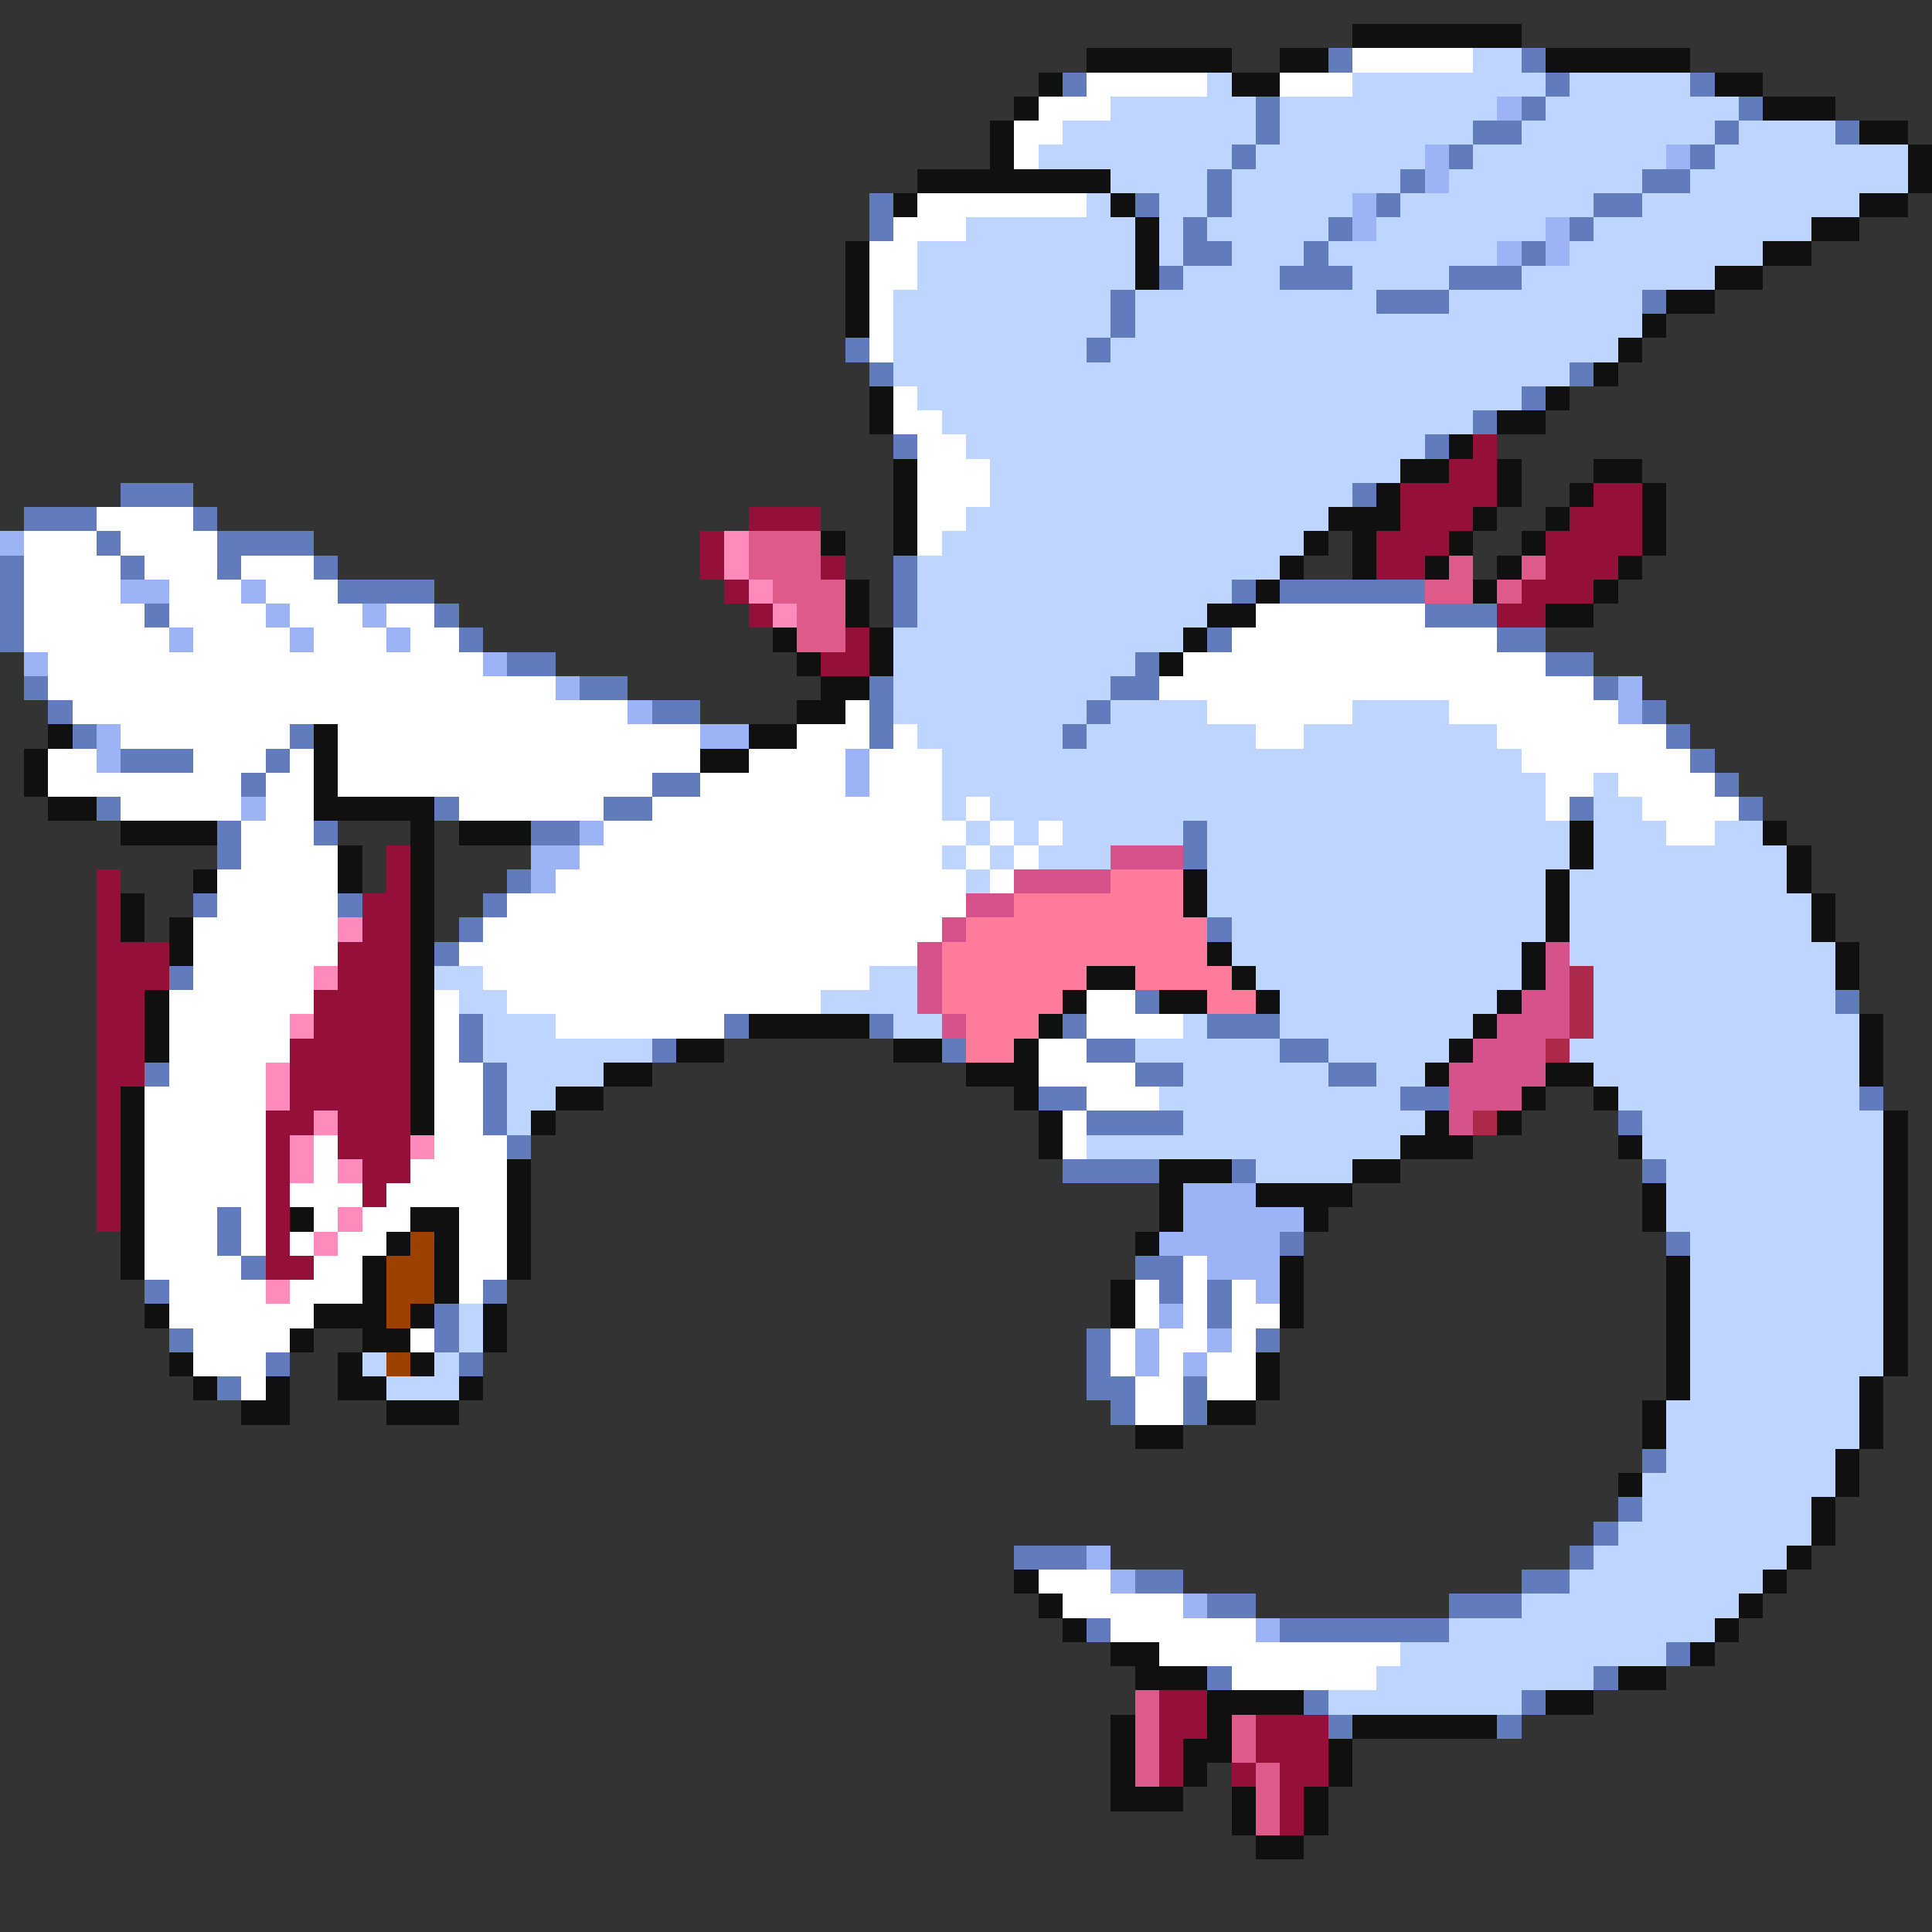<svg xmlns="http://www.w3.org/2000/svg" viewBox="0 -0.5 80 80" shape-rendering="crispEdges">
<rect x="0" y="-0.5" width="80" height="80" fill="#333333" stroke="none"/>
<path stroke="#101010" d="M56 1h7M45 2h6M53 2h2M64 2h6M43 3h1M51 3h2M71 3h2M42 4h1M73 4h3M41 5h1M77 5h2M41 6h1M79 6h1M38 7h8M79 7h1M37 8h1M46 8h1M77 8h2M47 9h1M75 9h2M35 10h1M47 10h1M73 10h2M35 11h1M47 11h1M71 11h2M35 12h1M69 12h2M35 13h1M68 13h1M67 14h1M66 15h1M36 16h1M64 16h1M36 17h1M62 17h2M60 18h1M37 19h1M58 19h2M62 19h1M66 19h2M37 20h1M57 20h1M62 20h1M65 20h1M68 20h1M37 21h1M55 21h3M61 21h1M64 21h1M68 21h1M34 22h1M37 22h1M54 22h1M56 22h1M60 22h1M63 22h1M68 22h1M53 23h1M56 23h1M59 23h1M62 23h1M67 23h1M35 24h1M52 24h1M61 24h1M66 24h1M35 25h1M50 25h2M64 25h2M32 26h1M36 26h1M49 26h1M33 27h1M36 27h1M48 27h1M34 28h2M33 29h2M2 30h1M13 30h1M31 30h2M1 31h1M13 31h1M29 31h2M1 32h1M13 32h1M2 33h2M13 33h5M5 34h4M17 34h1M19 34h3M65 34h1M73 34h1M14 35h1M17 35h1M65 35h1M74 35h1M8 36h1M14 36h1M17 36h1M49 36h1M64 36h1M74 36h1M5 37h1M17 37h1M49 37h1M64 37h1M75 37h1M5 38h1M7 38h1M17 38h1M64 38h1M75 38h1M7 39h1M17 39h1M50 39h1M63 39h1M76 39h1M17 40h1M45 40h2M51 40h1M63 40h1M76 40h1M6 41h1M17 41h1M44 41h1M48 41h2M52 41h1M62 41h1M6 42h1M17 42h1M31 42h5M43 42h1M61 42h1M77 42h1M6 43h1M17 43h1M28 43h2M37 43h2M42 43h1M60 43h1M77 43h1M17 44h1M25 44h2M40 44h3M59 44h1M64 44h2M77 44h1M5 45h1M17 45h1M23 45h2M42 45h1M63 45h1M66 45h1M5 46h1M17 46h1M22 46h1M43 46h1M59 46h1M62 46h1M78 46h1M5 47h1M43 47h1M58 47h3M67 47h1M78 47h1M5 48h1M21 48h1M48 48h3M56 48h2M78 48h1M5 49h1M21 49h1M48 49h1M52 49h4M68 49h1M78 49h1M5 50h1M12 50h1M17 50h2M21 50h1M48 50h1M54 50h1M68 50h1M78 50h1M5 51h1M16 51h1M18 51h1M21 51h1M47 51h1M78 51h1M5 52h1M15 52h1M18 52h1M21 52h1M53 52h1M69 52h1M78 52h1M15 53h1M18 53h1M46 53h1M53 53h1M69 53h1M78 53h1M6 54h1M13 54h3M17 54h1M20 54h1M46 54h1M53 54h1M69 54h1M78 54h1M12 55h1M15 55h2M20 55h1M69 55h1M78 55h1M7 56h1M14 56h1M17 56h1M52 56h1M69 56h1M78 56h1M8 57h1M11 57h1M14 57h2M19 57h1M52 57h1M69 57h1M77 57h1M10 58h2M16 58h3M50 58h2M68 58h1M77 58h1M47 59h2M68 59h1M77 59h1M76 60h1M67 61h1M76 61h1M75 62h1M75 63h1M74 64h1M42 65h1M73 65h1M43 66h1M72 66h1M44 67h1M71 67h1M46 68h2M70 68h1M47 69h3M67 69h2M50 70h4M64 70h2M46 71h1M50 71h1M56 71h6M46 72h1M49 72h2M55 72h1M46 73h1M49 73h1M55 73h1M46 74h3M51 74h1M54 74h1M51 75h1M54 75h1M52 76h2" />
<path stroke="#627bbd" d="M55 2h1M63 2h1M44 3h1M64 3h1M70 3h1M52 4h1M63 4h1M72 4h1M52 5h1M61 5h2M71 5h1M76 5h1M51 6h1M60 6h1M70 6h1M50 7h1M58 7h1M68 7h2M36 8h1M47 8h1M50 8h1M57 8h1M66 8h2M36 9h1M49 9h1M55 9h1M65 9h1M49 10h2M54 10h1M63 10h1M48 11h1M53 11h3M60 11h3M46 12h1M57 12h3M68 12h1M46 13h1M35 14h1M45 14h1M36 15h1M65 15h1M63 16h1M61 17h1M37 18h1M59 18h1M5 20h3M56 20h1M1 21h3M8 21h1M4 22h1M9 22h4M0 23h1M5 23h1M9 23h1M13 23h1M37 23h1M0 24h1M14 24h4M37 24h1M51 24h1M53 24h6M0 25h1M6 25h1M18 25h1M37 25h1M59 25h3M0 26h1M19 26h1M50 26h1M62 26h2M21 27h2M47 27h1M64 27h2M1 28h1M24 28h2M36 28h1M46 28h2M66 28h1M2 29h1M27 29h2M36 29h1M45 29h1M68 29h1M3 30h1M12 30h1M36 30h1M44 30h1M69 30h1M5 31h3M11 31h1M70 31h1M10 32h1M27 32h2M71 32h1M4 33h1M18 33h1M25 33h2M65 33h1M72 33h1M9 34h1M13 34h1M22 34h2M49 34h1M9 35h1M49 35h1M21 36h1M8 37h1M14 37h1M20 37h1M19 38h1M50 38h1M18 39h1M7 40h1M47 41h1M76 41h1M19 42h1M30 42h1M36 42h1M44 42h1M50 42h3M19 43h1M27 43h1M39 43h1M45 43h2M53 43h2M6 44h1M20 44h1M47 44h2M55 44h2M20 45h1M43 45h2M58 45h2M77 45h1M20 46h1M45 46h4M67 46h1M21 47h1M44 48h4M51 48h1M68 48h1M9 50h1M9 51h1M53 51h1M69 51h1M10 52h1M47 52h2M6 53h1M20 53h1M48 53h1M50 53h1M18 54h1M50 54h1M7 55h1M18 55h1M45 55h1M52 55h1M11 56h1M19 56h1M45 56h1M9 57h1M45 57h2M49 57h1M46 58h1M49 58h1M68 60h1M67 62h1M66 63h1M42 64h3M65 64h1M47 65h2M63 65h2M50 66h2M60 66h3M45 67h1M53 67h7M69 68h1M50 69h1M66 69h1M54 70h1M63 70h1M55 71h1M62 71h1" />
<path stroke="#ffffff" d="M56 2h5M45 3h5M53 3h3M43 4h3M42 5h2M42 6h1M38 8h7M37 9h3M36 10h2M36 11h2M36 12h1M36 13h1M36 14h1M37 16h1M37 17h2M38 18h2M38 19h3M38 20h3M4 21h4M38 21h2M1 22h3M5 22h4M38 22h1M1 23h4M6 23h3M10 23h3M1 24h4M7 24h3M11 24h3M1 25h5M7 25h4M12 25h3M16 25h2M52 25h7M1 26h6M8 26h4M13 26h3M17 26h2M51 26h11M2 27h18M49 27h15M2 28h21M48 28h18M3 29h23M35 29h1M50 29h6M60 29h7M5 30h7M14 30h15M33 30h3M37 30h1M52 30h2M62 30h7M2 31h2M8 31h3M12 31h1M14 31h15M31 31h4M36 31h3M63 31h7M2 32h8M11 32h2M14 32h13M29 32h6M36 32h3M64 32h2M67 32h4M5 33h5M11 33h2M19 33h6M27 33h12M40 33h1M64 33h1M68 33h4M10 34h3M25 34h15M41 34h1M43 34h1M69 34h2M10 35h4M24 35h15M40 35h1M42 35h1M9 36h5M23 36h17M41 36h1M9 37h5M21 37h19M8 38h6M20 38h19M8 39h6M19 39h19M8 40h5M20 40h16M7 41h6M18 41h1M21 41h13M45 41h2M7 42h5M18 42h1M23 42h7M45 42h4M7 43h5M18 43h1M43 43h2M7 44h4M18 44h2M43 44h4M6 45h5M18 45h2M45 45h3M6 46h5M18 46h2M44 46h1M6 47h5M13 47h1M18 47h3M44 47h1M6 48h5M13 48h1M17 48h4M6 49h5M12 49h3M16 49h5M6 50h3M10 50h1M13 50h1M15 50h2M19 50h2M6 51h3M10 51h1M12 51h1M14 51h2M19 51h2M6 52h4M13 52h2M19 52h2M49 52h1M7 53h4M12 53h3M19 53h1M47 53h1M49 53h1M51 53h1M7 54h6M47 54h1M49 54h1M51 54h2M8 55h4M17 55h1M46 55h1M48 55h2M51 55h1M8 56h3M46 56h1M48 56h1M50 56h2M10 57h1M47 57h2M50 57h2M47 58h2M43 65h3M44 66h5M46 67h6M48 68h10M51 69h6" />
<path stroke="#bdd5ff" d="M61 2h2M50 3h1M56 3h8M65 3h5M46 4h6M53 4h9M64 4h8M44 5h8M53 5h8M63 5h8M72 5h4M43 6h8M52 6h7M61 6h8M71 6h8M46 7h4M51 7h7M60 7h8M70 7h9M45 8h1M48 8h2M51 8h5M58 8h8M68 8h9M40 9h7M48 9h1M50 9h5M57 9h7M66 9h9M38 10h9M48 10h1M51 10h3M55 10h7M65 10h8M38 11h9M49 11h4M56 11h4M63 11h8M37 12h9M47 12h10M60 12h8M37 13h9M47 13h21M37 14h8M46 14h21M37 15h28M38 16h25M39 17h22M40 18h19M41 19h17M41 20h15M40 21h15M39 22h15M38 23h15M38 24h13M38 25h12M37 26h12M37 27h10M37 28h9M37 29h8M46 29h4M56 29h4M38 30h6M45 30h7M54 30h8M39 31h24M39 32h25M66 32h1M39 33h1M41 33h23M66 33h2M40 34h1M42 34h1M44 34h5M50 34h15M66 34h3M71 34h2M39 35h1M41 35h1M43 35h3M50 35h15M66 35h8M40 36h1M50 36h14M65 36h9M50 37h14M65 37h10M51 38h13M65 38h10M51 39h12M65 39h11M18 40h2M36 40h2M52 40h11M66 40h10M19 41h2M34 41h4M53 41h9M66 41h10M20 42h3M37 42h2M49 42h1M53 42h8M66 42h11M20 43h7M47 43h6M55 43h5M65 43h12M21 44h4M49 44h6M57 44h2M66 44h11M21 45h2M48 45h10M67 45h10M21 46h1M49 46h10M68 46h10M45 47h13M68 47h10M52 48h4M69 48h9M69 49h9M69 50h9M70 51h8M70 52h8M70 53h8M19 54h1M70 54h8M19 55h1M70 55h8M15 56h1M18 56h1M70 56h8M16 57h3M70 57h7M69 58h8M69 59h8M69 60h7M68 61h8M68 62h7M67 63h8M66 64h8M65 65h8M63 66h9M60 67h11M58 68h11M57 69h9M55 70h8" />
<path stroke="#9cb4f6" d="M62 4h1M59 6h1M69 6h1M59 7h1M56 8h1M56 9h1M64 9h1M62 10h1M64 10h1M0 22h1M5 24h2M10 24h1M11 25h1M15 25h1M7 26h1M12 26h1M16 26h1M1 27h1M20 27h1M23 28h1M67 28h1M26 29h1M67 29h1M4 30h1M29 30h2M4 31h1M35 31h1M35 32h1M10 33h1M24 34h1M22 35h2M22 36h1M49 49h3M49 50h5M48 51h5M50 52h3M52 53h1M48 54h1M47 55h1M50 55h1M47 56h1M49 56h1M45 64h1M46 65h1M49 66h1M52 67h1" />
<path stroke="#941039" d="M61 18h1M60 19h2M58 20h4M66 20h2M31 21h3M58 21h3M65 21h3M29 22h1M57 22h3M64 22h4M29 23h1M34 23h1M57 23h2M64 23h3M30 24h1M63 24h3M31 25h1M62 25h2M35 26h1M34 27h2M16 35h1M4 36h1M16 36h1M4 37h1M15 37h2M4 38h1M15 38h2M4 39h3M14 39h3M4 40h3M14 40h3M4 41h2M13 41h4M4 42h2M13 42h4M4 43h2M12 43h5M4 44h2M12 44h5M4 45h1M12 45h5M4 46h1M11 46h2M14 46h3M4 47h1M11 47h1M14 47h3M4 48h1M11 48h1M15 48h2M4 49h1M11 49h1M15 49h1M4 50h1M11 50h1M11 51h1M11 52h2M48 70h2M48 71h2M52 71h3M48 72h1M52 72h3M48 73h1M51 73h1M53 73h2M53 74h1M53 75h1" />
<path stroke="#ff8bbd" d="M30 22h1M30 23h1M31 24h1M32 25h1M14 38h1M13 40h1M12 42h1M11 44h1M11 45h1M13 46h1M12 47h1M17 47h1M12 48h1M14 48h1M14 50h1M13 51h1M11 53h1" />
<path stroke="#de5a8b" d="M31 22h3M31 23h3M60 23h1M63 23h1M32 24h3M59 24h2M62 24h1M33 25h2M33 26h2M47 70h1M47 71h1M51 71h1M47 72h1M51 72h1M47 73h1M52 73h1M52 74h1M52 75h1" />
<path stroke="#d5528b" d="M46 35h3M42 36h4M40 37h2M39 38h1M38 39h1M64 39h1M38 40h1M64 40h1M38 41h1M63 41h2M39 42h1M62 42h3M61 43h3M60 44h4M60 45h3M60 46h1" />
<path stroke="#ff7b9c" d="M46 36h3M42 37h7M40 38h10M39 39h11M39 40h6M47 40h4M39 41h5M50 41h2M40 42h3M40 43h2" />
<path stroke="#ac294a" d="M65 40h1M65 41h1M65 42h1M64 43h1M61 46h1" />
<path stroke="#9c4100" d="M17 51h1M16 52h2M16 53h2M16 54h1M16 56h1" />
</svg>